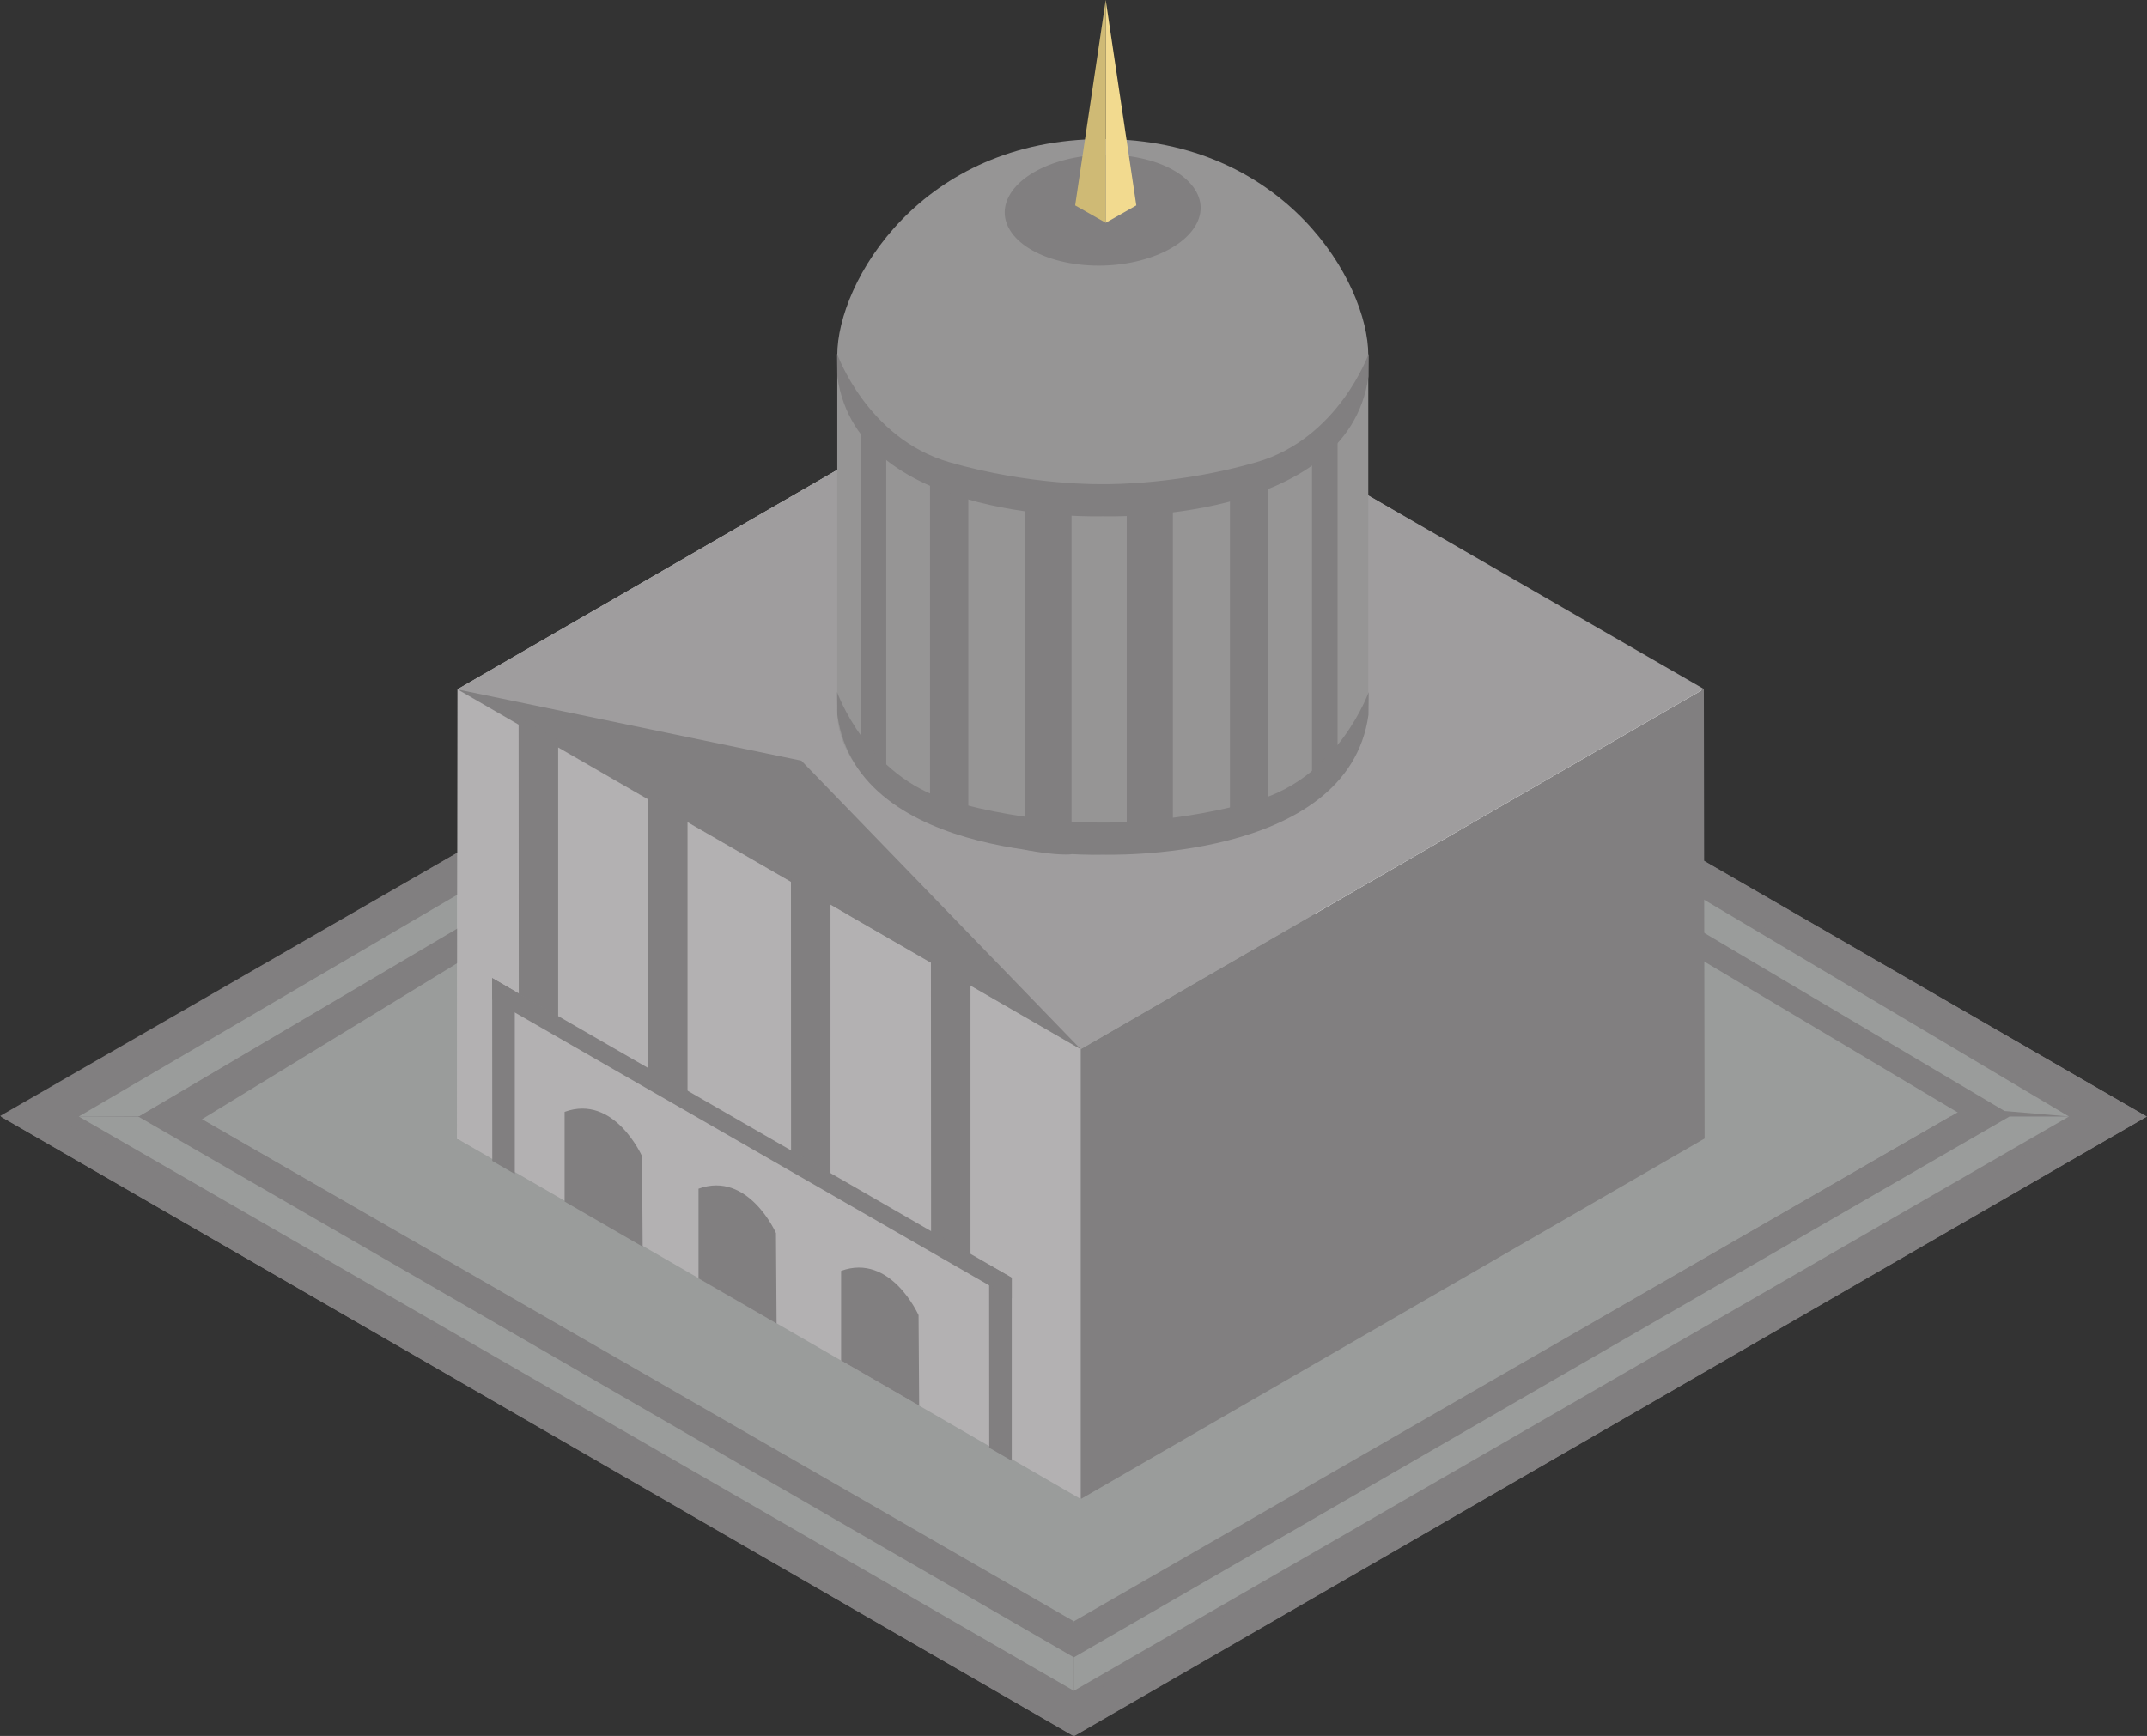 <?xml version="1.0" encoding="utf-8"?>
<!-- Generator: Adobe Illustrator 16.0.4, SVG Export Plug-In . SVG Version: 6.00 Build 0)  -->
<!DOCTYPE svg PUBLIC "-//W3C//DTD SVG 1.1//EN" "http://www.w3.org/Graphics/SVG/1.1/DTD/svg11.dtd">
<svg version="1.1" id="Layer_1" xmlns="http://www.w3.org/2000/svg" xmlns:xlink="http://www.w3.org/1999/xlink" x="0px" y="0px"
	 width="165.594px" height="133.927px" viewBox="0 0 165.594 133.927" enable-background="new 0 0 165.594 133.927"
	 xml:space="preserve">
<rect x="0" y="0" width="165.594" height="133.927" fill="#333333" stroke="none"/>
<polygon fill="#817F80" points="82.81,40.943 82.883,38.363 0,86.103 4.171,86.22 "/>
<g>
	<g>
		<polygon fill="#817F80" points="82.819,133.927 0.056,86.135 82.819,38.361 165.565,86.145 		"/>
		<polygon fill="#9A9C9B" points="13.832,85.366 82.803,45.548 151.772,85.366 82.834,125.167 		"/>
		<g>
			<polygon fill="#817F80" points="82.825,125.084 82.825,127.666 154.991,86.139 150.429,86.139 			"/>
			<polygon fill="#817F80" points="82.872,131.347 82.872,133.927 165.594,86.139 161.421,86.139 			"/>
			<polygon fill="#9A9C9B" points="82.825,127.864 82.825,130.444 159.573,86.139 154.991,86.139 			"/>
		</g>
	</g>
	<g>
		<polygon fill="#817F80" points="83.567,45.663 83.616,43.083 154.993,85.954 151.065,85.868 		"/>
		<polygon fill="#817F80" points="82.835,40.943 82.883,38.363 165.594,86.152 161.423,86.075 		"/>
		<polygon fill="#9A9C9B" points="83.195,43.349 83.244,40.769 159.573,86.139 154.603,85.714 		"/>
	</g>
</g>
<polygon fill="#9A9C9B" points="83.229,43.46 83.301,40.881 6.076,86.139 10.804,86.107 "/>
<polygon fill="#817F80" points="83.124,45.04 83.195,43.349 10.709,86.139 15.214,86.571 "/>
<polygon fill="#817F80" points="82.825,125.084 82.825,127.666 10.658,86.139 15.22,86.139 "/>
<polygon fill="#817F80" points="82.776,131.347 82.776,133.927 0.056,86.139 4.227,86.139 "/>
<polygon fill="#9A9C9B" points="82.825,127.864 82.825,130.444 6.076,86.139 10.658,86.139 "/>
<path fill="#F2DA8F" d="M86.163,68.894"/>
<path fill="#F2DA8F" d="M81.729,71.411"/>
<polygon fill="#FFFFFF" points="131.226,87.879 131.226,53.173 83.422,25.407 83.366,60.089 "/>
<polygon fill="#FFFFFF" points="35.292,87.896 35.292,53.189 83.343,25.407 83.398,60.089 "/>
<polygon fill="#B3B1B2" points="83.351,115.647 83.351,80.941 35.302,53.158 35.245,87.84 "/>
<polygon fill="#817F80" points="83.366,115.646 83.366,80.94 131.415,53.157 131.472,87.838 "/>
<polygon fill="#9F9D9E" points="83.351,80.941 35.302,53.158 83.343,25.407 131.415,53.157 "/>
<polygon fill="#817F80" points="83.351,80.941 61.808,58.686 35.292,53.189 "/>
<polygon fill="#817F80" points="39.999,55.265 40.012,76.689 43.05,78.446 43.05,57.045 "/>
<polygon fill="#817F80" points="37.959,75.457 37.968,89.566 39.705,90.571 39.705,76.475 "/>
<polygon fill="#817F80" points="76.29,97.583 76.298,111.694 78.034,112.698 78.034,98.603 "/>
<polygon fill="#817F80" points="49.978,61.22 49.988,82.475 53.028,84.237 53.028,63 "/>
<polygon fill="#817F80" points="61.005,67.72 61.013,88.81 64.054,90.571 64.055,69.501 "/>
<polygon fill="#817F80" points="71.8,74.177 71.812,95.085 74.852,96.877 74.852,75.958 "/>
<polygon fill="#817F80" points="37.959,75.457 37.959,77.109 78.034,100.167 78.034,98.571 "/>
<path fill="#817F80" d="M49.518,89.199c0,0-2.136-4.812-5.972-3.418v6.921l6.021,3.479L49.518,89.199z"/>
<path fill="#817F80" d="M59.848,95.129c0,0-2.132-4.812-5.972-3.42v6.92l6.02,3.479L59.848,95.129z"/>
<path fill="#817F80" d="M70.847,101.465c0,0-2.135-4.812-5.974-3.418v6.92l6.021,3.48L70.847,101.465z"/>
<line fill="none" stroke="#231F20" stroke-width="0.5" stroke-miterlimit="10" x1="83.364" y1="53.053" x2="83.364" y2="46.112"/>
<path fill="#9A9C9B" d="M64.579,54.34"/>
<rect x="85.056" y="39.688" fill="none" width="0" height="3.06"/>
<path fill="#969595" d="M105.533,27.398c0-5.641-6.458-16.671-20.478-16.671v5.776l0,0v-5.776c-14.02,0-20.477,11.031-20.477,16.671
	c0,5.642,0,19.588,0,26.941l0,0c-0.379,5.156,5.4,9.863,14.509,11.226c10.814,1.615,22.253-2.1,25.55-8.3
	c0.52-0.979,0.824-1.959,0.895-2.926l0,0C105.533,46.986,105.533,33.042,105.533,27.398z M85.056,39.688L85.056,39.688"/>
<path fill="#817F80" d="M68.354,35.193v26.245c0,0-1.525-1.303-1.97-1.903V33.291C66.385,33.291,67.573,34.628,68.354,35.193z"/>
<path fill="#817F80" d="M82.646,39.7v26.207c0,0-1.009,0.146-3.558-0.341V39.37C79.088,39.372,81.304,39.701,82.646,39.7z"/>
<path fill="#817F80" d="M74.685,38.335V64.58c0,0-2.268-0.792-2.953-1.125V37.21C71.729,37.21,73.972,38.335,74.685,38.335z"/>
<path fill="#817F80" d="M101.194,34.877v26.245c0,0,1.525-1.303,1.971-1.901V32.975C103.165,32.975,101.976,34.31,101.194,34.877z"
	/>
<path fill="#817F80" d="M86.901,39.542v26.207c0,0,1.009,0.146,3.561-0.341V39.212C90.462,39.213,88.245,39.543,86.901,39.542z"/>
<path fill="#817F80" d="M94.863,38.018v26.243c0,0,2.269-0.792,2.956-1.125V36.894C97.819,36.894,95.577,38.018,94.863,38.018z"/>
<path fill="#817F80" d="M85.068,39.831c0,0,18.903,0.671,20.479-10.786l0.016-1.757c0,0-2.301,6.529-8.646,8.368
	c-5.838,1.693-11.072,1.708-11.869,1.699v-0.003c0,0-5.496,0.141-11.84-1.696c-6.344-1.838-8.646-8.368-8.646-8.368l0.021,1.757
	c1.572,11.457,20.476,10.786,20.476,10.786"/>
<path fill="#817F80" d="M85.068,65.936c0,0,18.903,0.671,20.479-10.785l0.016-1.758c0,0-2.301,6.53-8.646,8.368
	c-5.838,1.693-11.072,1.708-11.869,1.699v-0.002c0,0-5.496,0.142-11.84-1.697c-6.344-1.838-8.646-8.368-8.646-8.368l0.021,1.758
	c1.572,11.457,20.476,10.785,20.476,10.785"/>
<path fill="#817F80" d="M92.273,17.292c-1.218,2.288-5.437,3.66-9.427,3.063c-3.993-0.597-6.242-2.935-5.025-5.222
	c1.217-2.287,5.437-3.659,9.428-3.062C91.241,12.668,93.489,15.005,92.273,17.292z"/>
<polygon fill="#F2DA8F" points="87.641,15.847 85.282,17.186 85.282,0 "/>
<polygon fill="#CFBA75" points="82.925,15.847 85.282,17.186 85.282,0 "/>
</svg>
